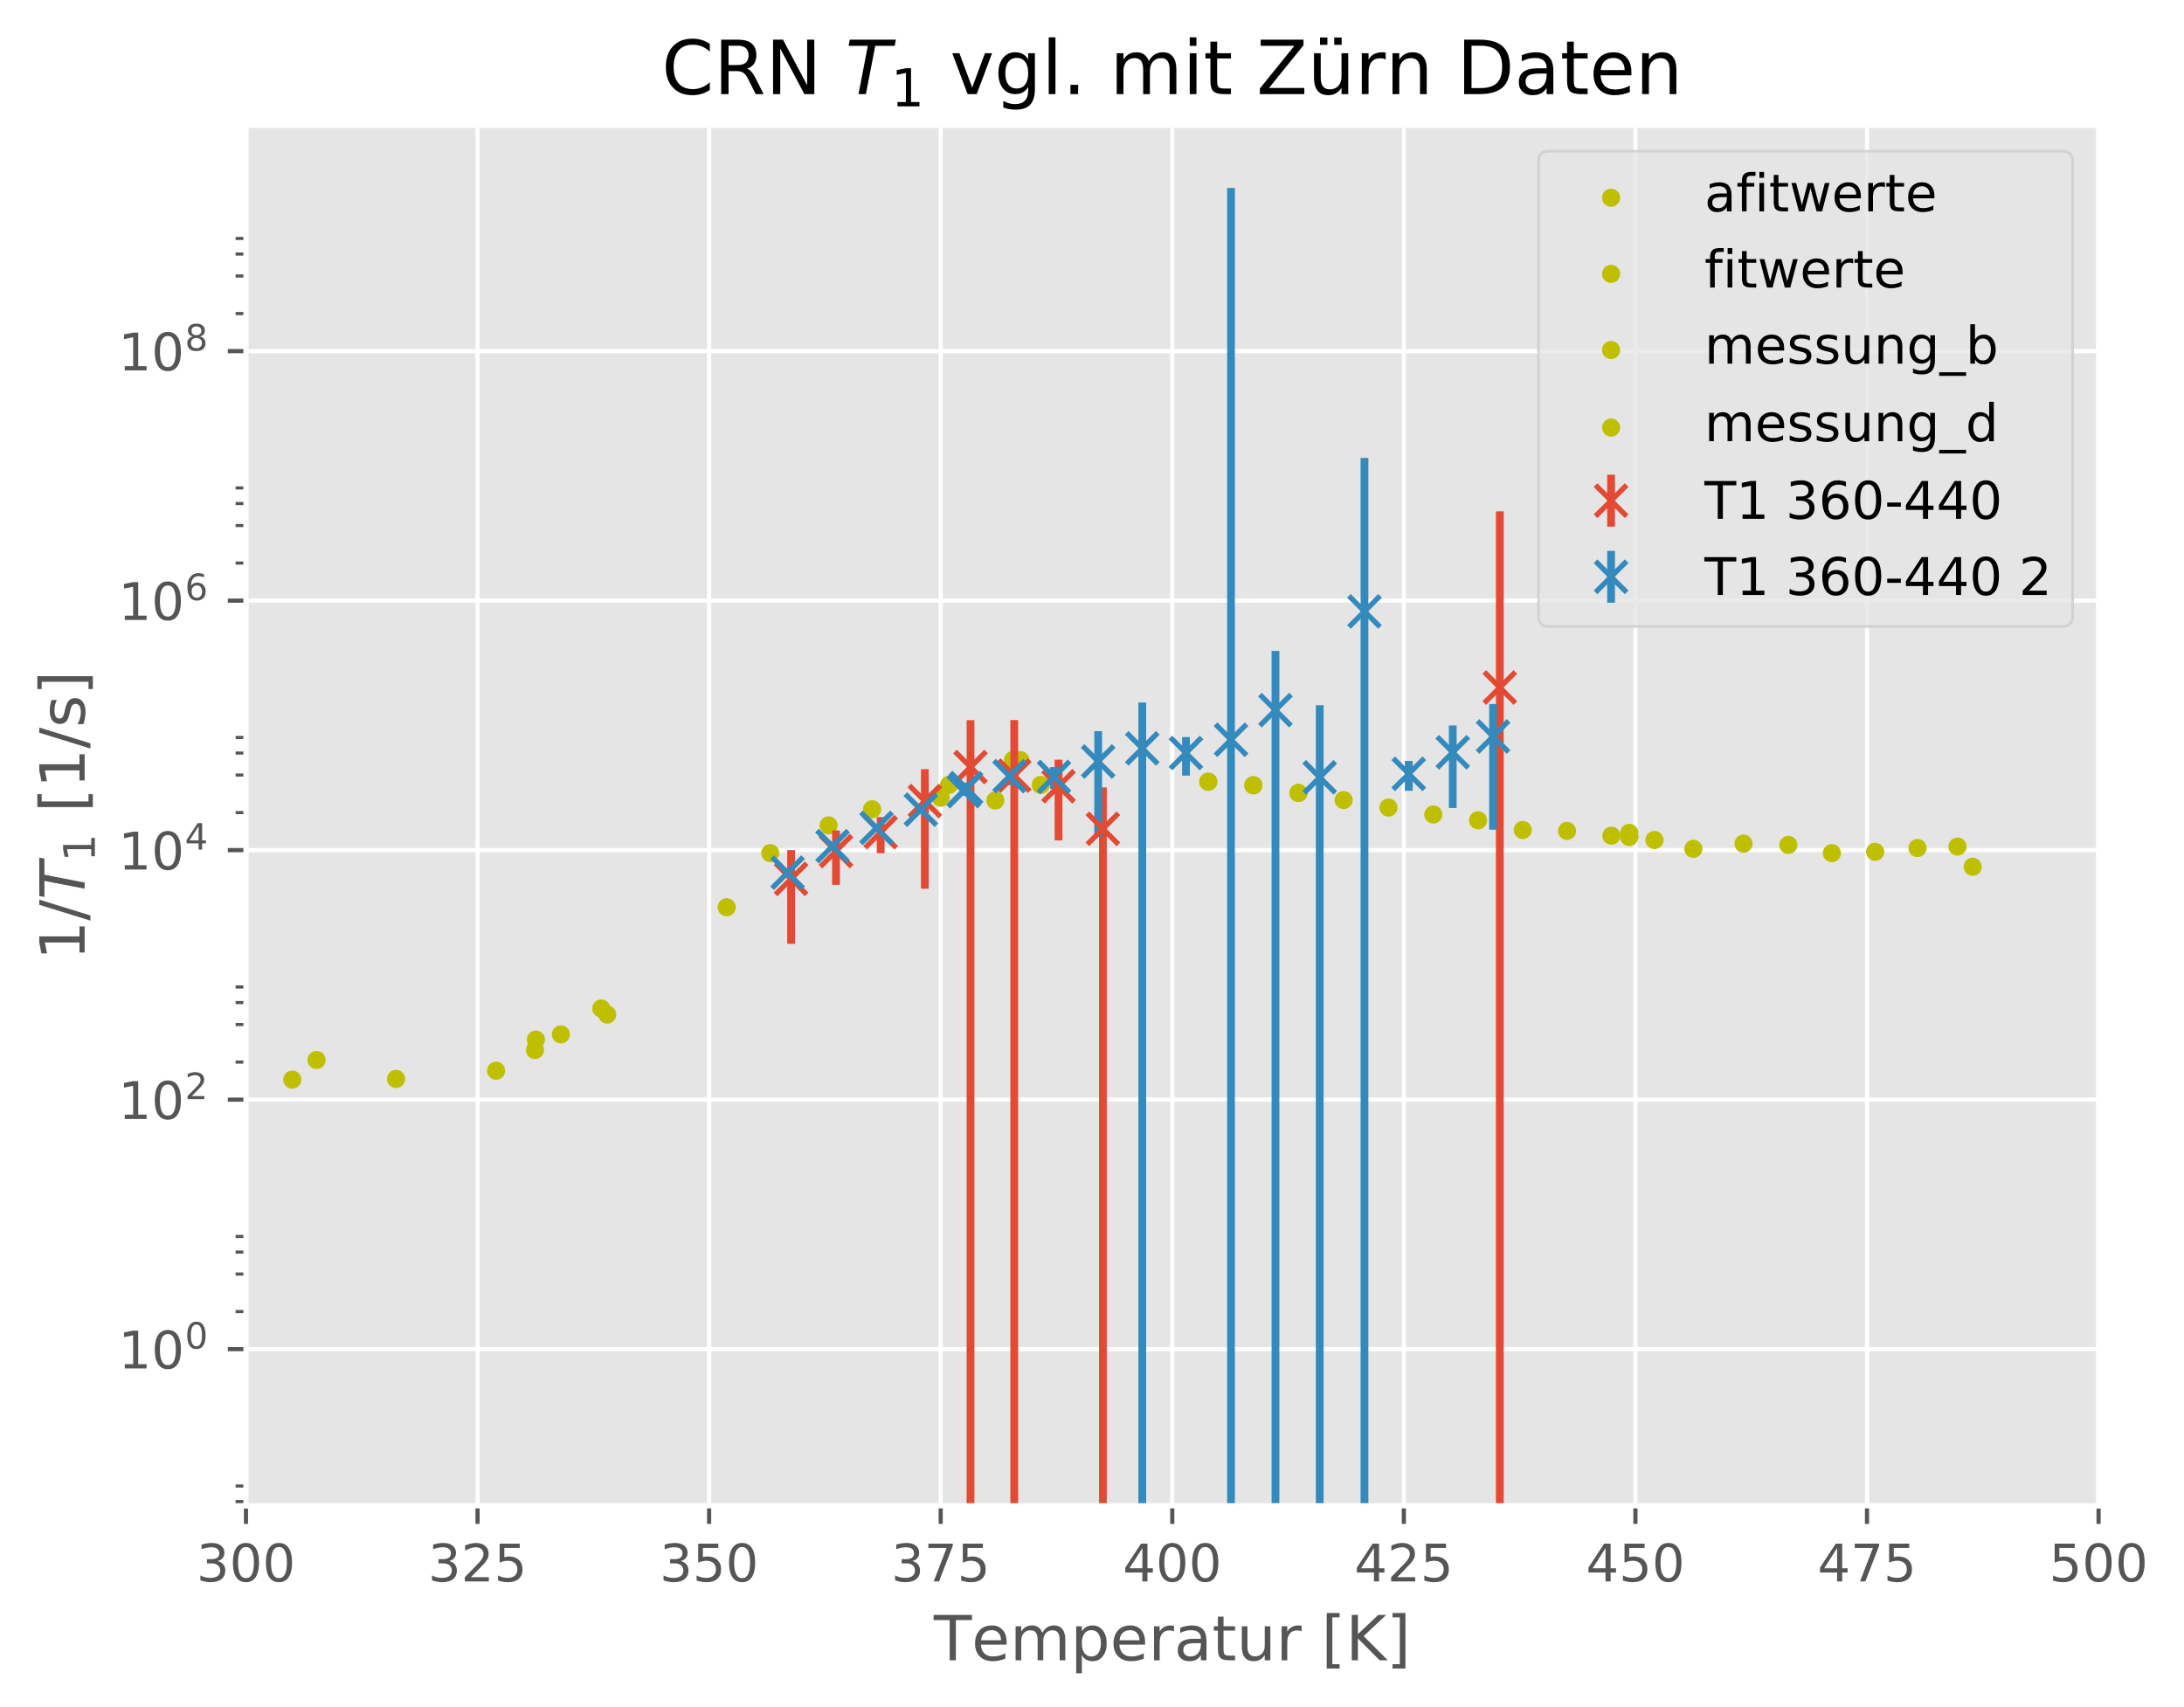 <?xml version="1.0" encoding="utf-8" standalone="no"?>
<!DOCTYPE svg PUBLIC "-//W3C//DTD SVG 1.1//EN"
  "http://www.w3.org/Graphics/SVG/1.1/DTD/svg11.dtd">
<!-- Created with matplotlib (http://matplotlib.org/) -->
<svg height="329pt" version="1.1" viewBox="0 0 421 329" width="421pt" xmlns="http://www.w3.org/2000/svg" xmlns:xlink="http://www.w3.org/1999/xlink">
 <defs>
  <style type="text/css">
*{stroke-linecap:butt;stroke-linejoin:round;}
  </style>
 </defs>
 <g id="figure_1">
  <g id="patch_1">
   <path d="M 0 329.748 
L 421.277 329.748 
L 421.277 0 
L 0 0 
z
" style="fill:#ffffff;"/>
  </g>
  <g id="axes_1">
   <g id="patch_2">
    <path d="M 47.414 290.256 
L 404.534 290.256 
L 404.534 24.144 
L 47.414 24.144 
z
" style="fill:#e5e5e5;"/>
   </g>
   <g id="matplotlib.axis_1">
    <g id="xtick_1">
     <g id="line2d_1">
      <path clip-path="url(#p13863780d5)" d="M 47.414 290.256 
L 47.414 24.144 
" style="fill:none;stroke:#ffffff;stroke-linecap:square;stroke-width:0.8;"/>
     </g>
     <g id="line2d_2">
      <defs>
       <path d="M 0 0 
L 0 3.5 
" id="mf7ba8bcf24" style="stroke:#555555;stroke-width:0.8;"/>
      </defs>
      <g>
       <use style="fill:#555555;stroke:#555555;stroke-width:0.8;" x="47.414" xlink:href="#mf7ba8bcf24" y="290.256"/>
      </g>
     </g>
     <g id="text_1">
      <!-- 300 -->
      <defs>
       <path d="M 40.578 39.312 
Q 47.656 37.797 51.625 33 
Q 55.609 28.219 55.609 21.188 
Q 55.609 10.406 48.188 4.484 
Q 40.766 -1.422 27.094 -1.422 
Q 22.516 -1.422 17.656 -0.516 
Q 12.797 0.391 7.625 2.203 
L 7.625 11.719 
Q 11.719 9.328 16.594 8.109 
Q 21.484 6.891 26.812 6.891 
Q 36.078 6.891 40.938 10.547 
Q 45.797 14.203 45.797 21.188 
Q 45.797 27.641 41.281 31.266 
Q 36.766 34.906 28.719 34.906 
L 20.219 34.906 
L 20.219 43.016 
L 29.109 43.016 
Q 36.375 43.016 40.234 45.922 
Q 44.094 48.828 44.094 54.297 
Q 44.094 59.906 40.109 62.906 
Q 36.141 65.922 28.719 65.922 
Q 24.656 65.922 20.016 65.031 
Q 15.375 64.156 9.812 62.312 
L 9.812 71.094 
Q 15.438 72.656 20.344 73.438 
Q 25.25 74.219 29.594 74.219 
Q 40.828 74.219 47.359 69.109 
Q 53.906 64.016 53.906 55.328 
Q 53.906 49.266 50.438 45.094 
Q 46.969 40.922 40.578 39.312 
" id="DejaVuSans-33"/>
       <path d="M 31.781 66.406 
Q 24.172 66.406 20.328 58.906 
Q 16.5 51.422 16.5 36.375 
Q 16.5 21.391 20.328 13.891 
Q 24.172 6.391 31.781 6.391 
Q 39.453 6.391 43.281 13.891 
Q 47.125 21.391 47.125 36.375 
Q 47.125 51.422 43.281 58.906 
Q 39.453 66.406 31.781 66.406 
M 31.781 74.219 
Q 44.047 74.219 50.516 64.516 
Q 56.984 54.828 56.984 36.375 
Q 56.984 17.969 50.516 8.266 
Q 44.047 -1.422 31.781 -1.422 
Q 19.531 -1.422 13.062 8.266 
Q 6.594 17.969 6.594 36.375 
Q 6.594 54.828 13.062 64.516 
Q 19.531 74.219 31.781 74.219 
" id="DejaVuSans-30"/>
      </defs>
      <g style="fill:#555555;" transform="translate(37.87 304.854)scale(0.1 -0.1)">
       <use xlink:href="#DejaVuSans-33"/>
       <use x="63.623" xlink:href="#DejaVuSans-30"/>
       <use x="127.246" xlink:href="#DejaVuSans-30"/>
      </g>
     </g>
    </g>
    <g id="xtick_2">
     <g id="line2d_3">
      <path clip-path="url(#p13863780d5)" d="M 92.054 290.256 
L 92.054 24.144 
" style="fill:none;stroke:#ffffff;stroke-linecap:square;stroke-width:0.8;"/>
     </g>
     <g id="line2d_4">
      <g>
       <use style="fill:#555555;stroke:#555555;stroke-width:0.8;" x="92.054" xlink:href="#mf7ba8bcf24" y="290.256"/>
      </g>
     </g>
     <g id="text_2">
      <!-- 325 -->
      <defs>
       <path d="M 19.188 8.297 
L 53.609 8.297 
L 53.609 0 
L 7.328 0 
L 7.328 8.297 
Q 12.938 14.109 22.625 23.891 
Q 32.328 33.688 34.812 36.531 
Q 39.547 41.844 41.422 45.531 
Q 43.312 49.219 43.312 52.781 
Q 43.312 58.594 39.234 62.25 
Q 35.156 65.922 28.609 65.922 
Q 23.969 65.922 18.812 64.312 
Q 13.672 62.703 7.812 59.422 
L 7.812 69.391 
Q 13.766 71.781 18.938 73 
Q 24.125 74.219 28.422 74.219 
Q 39.75 74.219 46.484 68.547 
Q 53.219 62.891 53.219 53.422 
Q 53.219 48.922 51.531 44.891 
Q 49.859 40.875 45.406 35.406 
Q 44.188 33.984 37.641 27.219 
Q 31.109 20.453 19.188 8.297 
" id="DejaVuSans-32"/>
       <path d="M 10.797 72.906 
L 49.516 72.906 
L 49.516 64.594 
L 19.828 64.594 
L 19.828 46.734 
Q 21.969 47.469 24.109 47.828 
Q 26.266 48.188 28.422 48.188 
Q 40.625 48.188 47.75 41.5 
Q 54.891 34.812 54.891 23.391 
Q 54.891 11.625 47.562 5.094 
Q 40.234 -1.422 26.906 -1.422 
Q 22.312 -1.422 17.547 -0.641 
Q 12.797 0.141 7.719 1.703 
L 7.719 11.625 
Q 12.109 9.234 16.797 8.062 
Q 21.484 6.891 26.703 6.891 
Q 35.156 6.891 40.078 11.328 
Q 45.016 15.766 45.016 23.391 
Q 45.016 31 40.078 35.438 
Q 35.156 39.891 26.703 39.891 
Q 22.75 39.891 18.812 39.016 
Q 14.891 38.141 10.797 36.281 
z
" id="DejaVuSans-35"/>
      </defs>
      <g style="fill:#555555;" transform="translate(82.51 304.854)scale(0.1 -0.1)">
       <use xlink:href="#DejaVuSans-33"/>
       <use x="63.623" xlink:href="#DejaVuSans-32"/>
       <use x="127.246" xlink:href="#DejaVuSans-35"/>
      </g>
     </g>
    </g>
    <g id="xtick_3">
     <g id="line2d_5">
      <path clip-path="url(#p13863780d5)" d="M 136.694 290.256 
L 136.694 24.144 
" style="fill:none;stroke:#ffffff;stroke-linecap:square;stroke-width:0.8;"/>
     </g>
     <g id="line2d_6">
      <g>
       <use style="fill:#555555;stroke:#555555;stroke-width:0.8;" x="136.694" xlink:href="#mf7ba8bcf24" y="290.256"/>
      </g>
     </g>
     <g id="text_3">
      <!-- 350 -->
      <g style="fill:#555555;" transform="translate(127.15 304.854)scale(0.1 -0.1)">
       <use xlink:href="#DejaVuSans-33"/>
       <use x="63.623" xlink:href="#DejaVuSans-35"/>
       <use x="127.246" xlink:href="#DejaVuSans-30"/>
      </g>
     </g>
    </g>
    <g id="xtick_4">
     <g id="line2d_7">
      <path clip-path="url(#p13863780d5)" d="M 181.334 290.256 
L 181.334 24.144 
" style="fill:none;stroke:#ffffff;stroke-linecap:square;stroke-width:0.8;"/>
     </g>
     <g id="line2d_8">
      <g>
       <use style="fill:#555555;stroke:#555555;stroke-width:0.8;" x="181.334" xlink:href="#mf7ba8bcf24" y="290.256"/>
      </g>
     </g>
     <g id="text_4">
      <!-- 375 -->
      <defs>
       <path d="M 8.203 72.906 
L 55.078 72.906 
L 55.078 68.703 
L 28.609 0 
L 18.312 0 
L 43.219 64.594 
L 8.203 64.594 
z
" id="DejaVuSans-37"/>
      </defs>
      <g style="fill:#555555;" transform="translate(171.79 304.854)scale(0.1 -0.1)">
       <use xlink:href="#DejaVuSans-33"/>
       <use x="63.623" xlink:href="#DejaVuSans-37"/>
       <use x="127.246" xlink:href="#DejaVuSans-35"/>
      </g>
     </g>
    </g>
    <g id="xtick_5">
     <g id="line2d_9">
      <path clip-path="url(#p13863780d5)" d="M 225.974 290.256 
L 225.974 24.144 
" style="fill:none;stroke:#ffffff;stroke-linecap:square;stroke-width:0.8;"/>
     </g>
     <g id="line2d_10">
      <g>
       <use style="fill:#555555;stroke:#555555;stroke-width:0.8;" x="225.974" xlink:href="#mf7ba8bcf24" y="290.256"/>
      </g>
     </g>
     <g id="text_5">
      <!-- 400 -->
      <defs>
       <path d="M 37.797 64.312 
L 12.891 25.391 
L 37.797 25.391 
z
M 35.203 72.906 
L 47.609 72.906 
L 47.609 25.391 
L 58.016 25.391 
L 58.016 17.188 
L 47.609 17.188 
L 47.609 0 
L 37.797 0 
L 37.797 17.188 
L 4.891 17.188 
L 4.891 26.703 
z
" id="DejaVuSans-34"/>
      </defs>
      <g style="fill:#555555;" transform="translate(216.43 304.854)scale(0.1 -0.1)">
       <use xlink:href="#DejaVuSans-34"/>
       <use x="63.623" xlink:href="#DejaVuSans-30"/>
       <use x="127.246" xlink:href="#DejaVuSans-30"/>
      </g>
     </g>
    </g>
    <g id="xtick_6">
     <g id="line2d_11">
      <path clip-path="url(#p13863780d5)" d="M 270.614 290.256 
L 270.614 24.144 
" style="fill:none;stroke:#ffffff;stroke-linecap:square;stroke-width:0.8;"/>
     </g>
     <g id="line2d_12">
      <g>
       <use style="fill:#555555;stroke:#555555;stroke-width:0.8;" x="270.614" xlink:href="#mf7ba8bcf24" y="290.256"/>
      </g>
     </g>
     <g id="text_6">
      <!-- 425 -->
      <g style="fill:#555555;" transform="translate(261.07 304.854)scale(0.1 -0.1)">
       <use xlink:href="#DejaVuSans-34"/>
       <use x="63.623" xlink:href="#DejaVuSans-32"/>
       <use x="127.246" xlink:href="#DejaVuSans-35"/>
      </g>
     </g>
    </g>
    <g id="xtick_7">
     <g id="line2d_13">
      <path clip-path="url(#p13863780d5)" d="M 315.254 290.256 
L 315.254 24.144 
" style="fill:none;stroke:#ffffff;stroke-linecap:square;stroke-width:0.8;"/>
     </g>
     <g id="line2d_14">
      <g>
       <use style="fill:#555555;stroke:#555555;stroke-width:0.8;" x="315.254" xlink:href="#mf7ba8bcf24" y="290.256"/>
      </g>
     </g>
     <g id="text_7">
      <!-- 450 -->
      <g style="fill:#555555;" transform="translate(305.71 304.854)scale(0.1 -0.1)">
       <use xlink:href="#DejaVuSans-34"/>
       <use x="63.623" xlink:href="#DejaVuSans-35"/>
       <use x="127.246" xlink:href="#DejaVuSans-30"/>
      </g>
     </g>
    </g>
    <g id="xtick_8">
     <g id="line2d_15">
      <path clip-path="url(#p13863780d5)" d="M 359.894 290.256 
L 359.894 24.144 
" style="fill:none;stroke:#ffffff;stroke-linecap:square;stroke-width:0.8;"/>
     </g>
     <g id="line2d_16">
      <g>
       <use style="fill:#555555;stroke:#555555;stroke-width:0.8;" x="359.894" xlink:href="#mf7ba8bcf24" y="290.256"/>
      </g>
     </g>
     <g id="text_8">
      <!-- 475 -->
      <g style="fill:#555555;" transform="translate(350.35 304.854)scale(0.1 -0.1)">
       <use xlink:href="#DejaVuSans-34"/>
       <use x="63.623" xlink:href="#DejaVuSans-37"/>
       <use x="127.246" xlink:href="#DejaVuSans-35"/>
      </g>
     </g>
    </g>
    <g id="xtick_9">
     <g id="line2d_17">
      <path clip-path="url(#p13863780d5)" d="M 404.534 290.256 
L 404.534 24.144 
" style="fill:none;stroke:#ffffff;stroke-linecap:square;stroke-width:0.8;"/>
     </g>
     <g id="line2d_18">
      <g>
       <use style="fill:#555555;stroke:#555555;stroke-width:0.8;" x="404.534" xlink:href="#mf7ba8bcf24" y="290.256"/>
      </g>
     </g>
     <g id="text_9">
      <!-- 500 -->
      <g style="fill:#555555;" transform="translate(394.99 304.854)scale(0.1 -0.1)">
       <use xlink:href="#DejaVuSans-35"/>
       <use x="63.623" xlink:href="#DejaVuSans-30"/>
       <use x="127.246" xlink:href="#DejaVuSans-30"/>
      </g>
     </g>
    </g>
    <g id="text_10">
     <!-- Temperatur [K] -->
     <defs>
      <path d="M -0.297 72.906 
L 61.375 72.906 
L 61.375 64.594 
L 35.5 64.594 
L 35.5 0 
L 25.594 0 
L 25.594 64.594 
L -0.297 64.594 
z
" id="DejaVuSans-54"/>
      <path d="M 56.203 29.594 
L 56.203 25.203 
L 14.891 25.203 
Q 15.484 15.922 20.484 11.062 
Q 25.484 6.203 34.422 6.203 
Q 39.594 6.203 44.453 7.469 
Q 49.312 8.734 54.109 11.281 
L 54.109 2.781 
Q 49.266 0.734 44.188 -0.344 
Q 39.109 -1.422 33.891 -1.422 
Q 20.797 -1.422 13.156 6.188 
Q 5.516 13.812 5.516 26.812 
Q 5.516 40.234 12.766 48.109 
Q 20.016 56 32.328 56 
Q 43.359 56 49.781 48.891 
Q 56.203 41.797 56.203 29.594 
M 47.219 32.234 
Q 47.125 39.594 43.094 43.984 
Q 39.062 48.391 32.422 48.391 
Q 24.906 48.391 20.391 44.141 
Q 15.875 39.891 15.188 32.172 
z
" id="DejaVuSans-65"/>
      <path d="M 52 44.188 
Q 55.375 50.25 60.062 53.125 
Q 64.75 56 71.094 56 
Q 79.641 56 84.281 50.016 
Q 88.922 44.047 88.922 33.016 
L 88.922 0 
L 79.891 0 
L 79.891 32.719 
Q 79.891 40.578 77.094 44.375 
Q 74.312 48.188 68.609 48.188 
Q 61.625 48.188 57.562 43.547 
Q 53.516 38.922 53.516 30.906 
L 53.516 0 
L 44.484 0 
L 44.484 32.719 
Q 44.484 40.625 41.703 44.406 
Q 38.922 48.188 33.109 48.188 
Q 26.219 48.188 22.156 43.531 
Q 18.109 38.875 18.109 30.906 
L 18.109 0 
L 9.078 0 
L 9.078 54.688 
L 18.109 54.688 
L 18.109 46.188 
Q 21.188 51.219 25.484 53.609 
Q 29.781 56 35.688 56 
Q 41.656 56 45.828 52.969 
Q 50 49.953 52 44.188 
" id="DejaVuSans-6d"/>
      <path d="M 18.109 8.203 
L 18.109 -20.797 
L 9.078 -20.797 
L 9.078 54.688 
L 18.109 54.688 
L 18.109 46.391 
Q 20.953 51.266 25.266 53.625 
Q 29.594 56 35.594 56 
Q 45.562 56 51.781 48.094 
Q 58.016 40.188 58.016 27.297 
Q 58.016 14.406 51.781 6.484 
Q 45.562 -1.422 35.594 -1.422 
Q 29.594 -1.422 25.266 0.953 
Q 20.953 3.328 18.109 8.203 
M 48.688 27.297 
Q 48.688 37.203 44.609 42.844 
Q 40.531 48.484 33.406 48.484 
Q 26.266 48.484 22.188 42.844 
Q 18.109 37.203 18.109 27.297 
Q 18.109 17.391 22.188 11.75 
Q 26.266 6.109 33.406 6.109 
Q 40.531 6.109 44.609 11.75 
Q 48.688 17.391 48.688 27.297 
" id="DejaVuSans-70"/>
      <path d="M 41.109 46.297 
Q 39.594 47.172 37.812 47.578 
Q 36.031 48 33.891 48 
Q 26.266 48 22.188 43.047 
Q 18.109 38.094 18.109 28.812 
L 18.109 0 
L 9.078 0 
L 9.078 54.688 
L 18.109 54.688 
L 18.109 46.188 
Q 20.953 51.172 25.484 53.578 
Q 30.031 56 36.531 56 
Q 37.453 56 38.578 55.875 
Q 39.703 55.766 41.062 55.516 
z
" id="DejaVuSans-72"/>
      <path d="M 34.281 27.484 
Q 23.391 27.484 19.188 25 
Q 14.984 22.516 14.984 16.5 
Q 14.984 11.719 18.141 8.906 
Q 21.297 6.109 26.703 6.109 
Q 34.188 6.109 38.703 11.406 
Q 43.219 16.703 43.219 25.484 
L 43.219 27.484 
z
M 52.203 31.203 
L 52.203 0 
L 43.219 0 
L 43.219 8.297 
Q 40.141 3.328 35.547 0.953 
Q 30.953 -1.422 24.312 -1.422 
Q 15.922 -1.422 10.953 3.297 
Q 6 8.016 6 15.922 
Q 6 25.141 12.172 29.828 
Q 18.359 34.516 30.609 34.516 
L 43.219 34.516 
L 43.219 35.406 
Q 43.219 41.609 39.141 45 
Q 35.062 48.391 27.688 48.391 
Q 23 48.391 18.547 47.266 
Q 14.109 46.141 10.016 43.891 
L 10.016 52.203 
Q 14.938 54.109 19.578 55.047 
Q 24.219 56 28.609 56 
Q 40.484 56 46.344 49.844 
Q 52.203 43.703 52.203 31.203 
" id="DejaVuSans-61"/>
      <path d="M 18.312 70.219 
L 18.312 54.688 
L 36.812 54.688 
L 36.812 47.703 
L 18.312 47.703 
L 18.312 18.016 
Q 18.312 11.328 20.141 9.422 
Q 21.969 7.516 27.594 7.516 
L 36.812 7.516 
L 36.812 0 
L 27.594 0 
Q 17.188 0 13.234 3.875 
Q 9.281 7.766 9.281 18.016 
L 9.281 47.703 
L 2.688 47.703 
L 2.688 54.688 
L 9.281 54.688 
L 9.281 70.219 
z
" id="DejaVuSans-74"/>
      <path d="M 8.5 21.578 
L 8.5 54.688 
L 17.484 54.688 
L 17.484 21.922 
Q 17.484 14.156 20.5 10.266 
Q 23.531 6.391 29.594 6.391 
Q 36.859 6.391 41.078 11.031 
Q 45.312 15.672 45.312 23.688 
L 45.312 54.688 
L 54.297 54.688 
L 54.297 0 
L 45.312 0 
L 45.312 8.406 
Q 42.047 3.422 37.719 1 
Q 33.406 -1.422 27.688 -1.422 
Q 18.266 -1.422 13.375 4.438 
Q 8.5 10.297 8.5 21.578 
M 31.109 56 
z
" id="DejaVuSans-75"/>
      <path id="DejaVuSans-20"/>
      <path d="M 8.594 75.984 
L 29.297 75.984 
L 29.297 69 
L 17.578 69 
L 17.578 -6.203 
L 29.297 -6.203 
L 29.297 -13.188 
L 8.594 -13.188 
z
" id="DejaVuSans-5b"/>
      <path d="M 9.812 72.906 
L 19.672 72.906 
L 19.672 42.094 
L 52.391 72.906 
L 65.094 72.906 
L 28.906 38.922 
L 67.672 0 
L 54.688 0 
L 19.672 35.109 
L 19.672 0 
L 9.812 0 
z
" id="DejaVuSans-4b"/>
      <path d="M 30.422 75.984 
L 30.422 -13.188 
L 9.719 -13.188 
L 9.719 -6.203 
L 21.391 -6.203 
L 21.391 69 
L 9.719 69 
L 9.719 75.984 
z
" id="DejaVuSans-5d"/>
     </defs>
     <g style="fill:#555555;" transform="translate(180 320.052)scale(0.12 -0.12)">
      <use xlink:href="#DejaVuSans-54"/>
      <use x="60.818" xlink:href="#DejaVuSans-65"/>
      <use x="122.342" xlink:href="#DejaVuSans-6d"/>
      <use x="219.754" xlink:href="#DejaVuSans-70"/>
      <use x="283.23" xlink:href="#DejaVuSans-65"/>
      <use x="344.754" xlink:href="#DejaVuSans-72"/>
      <use x="385.867" xlink:href="#DejaVuSans-61"/>
      <use x="447.146" xlink:href="#DejaVuSans-74"/>
      <use x="486.355" xlink:href="#DejaVuSans-75"/>
      <use x="549.734" xlink:href="#DejaVuSans-72"/>
      <use x="590.848" xlink:href="#DejaVuSans-20"/>
      <use x="622.635" xlink:href="#DejaVuSans-5b"/>
      <use x="661.648" xlink:href="#DejaVuSans-4b"/>
      <use x="727.225" xlink:href="#DejaVuSans-5d"/>
     </g>
    </g>
   </g>
   <g id="matplotlib.axis_2">
    <g id="ytick_1">
     <g id="line2d_19">
      <path clip-path="url(#p13863780d5)" d="M 47.414 260.071 
L 404.534 260.071 
" style="fill:none;stroke:#ffffff;stroke-linecap:square;stroke-width:0.8;"/>
     </g>
     <g id="line2d_20">
      <defs>
       <path d="M 0 0 
L -3.5 0 
" id="mf939eefaf9" style="stroke:#555555;stroke-width:0.8;"/>
      </defs>
      <g>
       <use style="fill:#555555;stroke:#555555;stroke-width:0.8;" x="47.414" xlink:href="#mf939eefaf9" y="260.071"/>
      </g>
     </g>
     <g id="text_11">
      <!-- ${10^{0}}$ -->
      <defs>
       <path d="M 12.406 8.297 
L 28.516 8.297 
L 28.516 63.922 
L 10.984 60.406 
L 10.984 69.391 
L 28.422 72.906 
L 38.281 72.906 
L 38.281 8.297 
L 54.391 8.297 
L 54.391 0 
L 12.406 0 
z
" id="DejaVuSans-31"/>
      </defs>
      <g style="fill:#555555;" transform="translate(22.814 263.871)scale(0.1 -0.1)">
       <use transform="translate(0 0.766)" xlink:href="#DejaVuSans-31"/>
       <use transform="translate(63.623 0.766)" xlink:href="#DejaVuSans-30"/>
       <use transform="translate(128.203 39.047)scale(0.7)" xlink:href="#DejaVuSans-30"/>
      </g>
     </g>
    </g>
    <g id="ytick_2">
     <g id="line2d_21">
      <path clip-path="url(#p13863780d5)" d="M 47.414 211.974 
L 404.534 211.974 
" style="fill:none;stroke:#ffffff;stroke-linecap:square;stroke-width:0.8;"/>
     </g>
     <g id="line2d_22">
      <g>
       <use style="fill:#555555;stroke:#555555;stroke-width:0.8;" x="47.414" xlink:href="#mf939eefaf9" y="211.974"/>
      </g>
     </g>
     <g id="text_12">
      <!-- ${10^{2}}$ -->
      <g style="fill:#555555;" transform="translate(22.814 215.774)scale(0.1 -0.1)">
       <use transform="translate(0 0.766)" xlink:href="#DejaVuSans-31"/>
       <use transform="translate(63.623 0.766)" xlink:href="#DejaVuSans-30"/>
       <use transform="translate(128.203 39.047)scale(0.7)" xlink:href="#DejaVuSans-32"/>
      </g>
     </g>
    </g>
    <g id="ytick_3">
     <g id="line2d_23">
      <path clip-path="url(#p13863780d5)" d="M 47.414 163.877 
L 404.534 163.877 
" style="fill:none;stroke:#ffffff;stroke-linecap:square;stroke-width:0.8;"/>
     </g>
     <g id="line2d_24">
      <g>
       <use style="fill:#555555;stroke:#555555;stroke-width:0.8;" x="47.414" xlink:href="#mf939eefaf9" y="163.877"/>
      </g>
     </g>
     <g id="text_13">
      <!-- ${10^{4}}$ -->
      <g style="fill:#555555;" transform="translate(22.814 167.677)scale(0.1 -0.1)">
       <use transform="translate(0 0.684)" xlink:href="#DejaVuSans-31"/>
       <use transform="translate(63.623 0.684)" xlink:href="#DejaVuSans-30"/>
       <use transform="translate(128.203 38.966)scale(0.7)" xlink:href="#DejaVuSans-34"/>
      </g>
     </g>
    </g>
    <g id="ytick_4">
     <g id="line2d_25">
      <path clip-path="url(#p13863780d5)" d="M 47.414 115.781 
L 404.534 115.781 
" style="fill:none;stroke:#ffffff;stroke-linecap:square;stroke-width:0.8;"/>
     </g>
     <g id="line2d_26">
      <g>
       <use style="fill:#555555;stroke:#555555;stroke-width:0.8;" x="47.414" xlink:href="#mf939eefaf9" y="115.781"/>
      </g>
     </g>
     <g id="text_14">
      <!-- ${10^{6}}$ -->
      <defs>
       <path d="M 33.016 40.375 
Q 26.375 40.375 22.484 35.828 
Q 18.609 31.297 18.609 23.391 
Q 18.609 15.531 22.484 10.953 
Q 26.375 6.391 33.016 6.391 
Q 39.656 6.391 43.531 10.953 
Q 47.406 15.531 47.406 23.391 
Q 47.406 31.297 43.531 35.828 
Q 39.656 40.375 33.016 40.375 
M 52.594 71.297 
L 52.594 62.312 
Q 48.875 64.062 45.094 64.984 
Q 41.312 65.922 37.594 65.922 
Q 27.828 65.922 22.672 59.328 
Q 17.531 52.734 16.797 39.406 
Q 19.672 43.656 24.016 45.922 
Q 28.375 48.188 33.594 48.188 
Q 44.578 48.188 50.953 41.516 
Q 57.328 34.859 57.328 23.391 
Q 57.328 12.156 50.688 5.359 
Q 44.047 -1.422 33.016 -1.422 
Q 20.359 -1.422 13.672 8.266 
Q 6.984 17.969 6.984 36.375 
Q 6.984 53.656 15.188 63.938 
Q 23.391 74.219 37.203 74.219 
Q 40.922 74.219 44.703 73.484 
Q 48.484 72.75 52.594 71.297 
" id="DejaVuSans-36"/>
      </defs>
      <g style="fill:#555555;" transform="translate(22.814 119.58)scale(0.1 -0.1)">
       <use transform="translate(0 0.766)" xlink:href="#DejaVuSans-31"/>
       <use transform="translate(63.623 0.766)" xlink:href="#DejaVuSans-30"/>
       <use transform="translate(128.203 39.047)scale(0.7)" xlink:href="#DejaVuSans-36"/>
      </g>
     </g>
    </g>
    <g id="ytick_5">
     <g id="line2d_27">
      <path clip-path="url(#p13863780d5)" d="M 47.414 67.684 
L 404.534 67.684 
" style="fill:none;stroke:#ffffff;stroke-linecap:square;stroke-width:0.8;"/>
     </g>
     <g id="line2d_28">
      <g>
       <use style="fill:#555555;stroke:#555555;stroke-width:0.8;" x="47.414" xlink:href="#mf939eefaf9" y="67.684"/>
      </g>
     </g>
     <g id="text_15">
      <!-- ${10^{8}}$ -->
      <defs>
       <path d="M 31.781 34.625 
Q 24.75 34.625 20.719 30.859 
Q 16.703 27.094 16.703 20.516 
Q 16.703 13.922 20.719 10.156 
Q 24.75 6.391 31.781 6.391 
Q 38.812 6.391 42.859 10.172 
Q 46.922 13.969 46.922 20.516 
Q 46.922 27.094 42.891 30.859 
Q 38.875 34.625 31.781 34.625 
M 21.922 38.812 
Q 15.578 40.375 12.031 44.719 
Q 8.5 49.078 8.5 55.328 
Q 8.5 64.062 14.719 69.141 
Q 20.953 74.219 31.781 74.219 
Q 42.672 74.219 48.875 69.141 
Q 55.078 64.062 55.078 55.328 
Q 55.078 49.078 51.531 44.719 
Q 48 40.375 41.703 38.812 
Q 48.828 37.156 52.797 32.312 
Q 56.781 27.484 56.781 20.516 
Q 56.781 9.906 50.312 4.234 
Q 43.844 -1.422 31.781 -1.422 
Q 19.734 -1.422 13.25 4.234 
Q 6.781 9.906 6.781 20.516 
Q 6.781 27.484 10.781 32.312 
Q 14.797 37.156 21.922 38.812 
M 18.312 54.391 
Q 18.312 48.734 21.844 45.562 
Q 25.391 42.391 31.781 42.391 
Q 38.141 42.391 41.719 45.562 
Q 45.312 48.734 45.312 54.391 
Q 45.312 60.062 41.719 63.234 
Q 38.141 66.406 31.781 66.406 
Q 25.391 66.406 21.844 63.234 
Q 18.312 60.062 18.312 54.391 
" id="DejaVuSans-38"/>
      </defs>
      <g style="fill:#555555;" transform="translate(22.814 71.483)scale(0.1 -0.1)">
       <use transform="translate(0 0.766)" xlink:href="#DejaVuSans-31"/>
       <use transform="translate(63.623 0.766)" xlink:href="#DejaVuSans-30"/>
       <use transform="translate(128.203 39.047)scale(0.7)" xlink:href="#DejaVuSans-38"/>
      </g>
     </g>
    </g>
    <g id="ytick_6">
     <g id="line2d_29">
      <defs>
       <path d="M 0 0 
L -2 0 
" id="m39147abfac" style="stroke:#555555;stroke-width:0.6;"/>
      </defs>
      <g>
       <use style="fill:#555555;stroke:#555555;stroke-width:0.6;" x="47.414" xlink:href="#m39147abfac" y="289.455"/>
      </g>
     </g>
    </g>
    <g id="ytick_7">
     <g id="line2d_30">
      <g>
       <use style="fill:#555555;stroke:#555555;stroke-width:0.6;" x="47.414" xlink:href="#m39147abfac" y="286.451"/>
      </g>
     </g>
    </g>
    <g id="ytick_8">
     <g id="line2d_31">
      <g>
       <use style="fill:#555555;stroke:#555555;stroke-width:0.6;" x="47.414" xlink:href="#m39147abfac" y="252.832"/>
      </g>
     </g>
    </g>
    <g id="ytick_9">
     <g id="line2d_32">
      <g>
       <use style="fill:#555555;stroke:#555555;stroke-width:0.6;" x="47.414" xlink:href="#m39147abfac" y="245.593"/>
      </g>
     </g>
    </g>
    <g id="ytick_10">
     <g id="line2d_33">
      <g>
       <use style="fill:#555555;stroke:#555555;stroke-width:0.6;" x="47.414" xlink:href="#m39147abfac" y="241.358"/>
      </g>
     </g>
    </g>
    <g id="ytick_11">
     <g id="line2d_34">
      <g>
       <use style="fill:#555555;stroke:#555555;stroke-width:0.6;" x="47.414" xlink:href="#m39147abfac" y="238.354"/>
      </g>
     </g>
    </g>
    <g id="ytick_12">
     <g id="line2d_35">
      <g>
       <use style="fill:#555555;stroke:#555555;stroke-width:0.6;" x="47.414" xlink:href="#m39147abfac" y="204.735"/>
      </g>
     </g>
    </g>
    <g id="ytick_13">
     <g id="line2d_36">
      <g>
       <use style="fill:#555555;stroke:#555555;stroke-width:0.6;" x="47.414" xlink:href="#m39147abfac" y="197.496"/>
      </g>
     </g>
    </g>
    <g id="ytick_14">
     <g id="line2d_37">
      <g>
       <use style="fill:#555555;stroke:#555555;stroke-width:0.6;" x="47.414" xlink:href="#m39147abfac" y="193.261"/>
      </g>
     </g>
    </g>
    <g id="ytick_15">
     <g id="line2d_38">
      <g>
       <use style="fill:#555555;stroke:#555555;stroke-width:0.6;" x="47.414" xlink:href="#m39147abfac" y="190.257"/>
      </g>
     </g>
    </g>
    <g id="ytick_16">
     <g id="line2d_39">
      <g>
       <use style="fill:#555555;stroke:#555555;stroke-width:0.6;" x="47.414" xlink:href="#m39147abfac" y="156.638"/>
      </g>
     </g>
    </g>
    <g id="ytick_17">
     <g id="line2d_40">
      <g>
       <use style="fill:#555555;stroke:#555555;stroke-width:0.6;" x="47.414" xlink:href="#m39147abfac" y="149.399"/>
      </g>
     </g>
    </g>
    <g id="ytick_18">
     <g id="line2d_41">
      <g>
       <use style="fill:#555555;stroke:#555555;stroke-width:0.6;" x="47.414" xlink:href="#m39147abfac" y="145.164"/>
      </g>
     </g>
    </g>
    <g id="ytick_19">
     <g id="line2d_42">
      <g>
       <use style="fill:#555555;stroke:#555555;stroke-width:0.6;" x="47.414" xlink:href="#m39147abfac" y="142.16"/>
      </g>
     </g>
    </g>
    <g id="ytick_20">
     <g id="line2d_43">
      <g>
       <use style="fill:#555555;stroke:#555555;stroke-width:0.6;" x="47.414" xlink:href="#m39147abfac" y="108.541"/>
      </g>
     </g>
    </g>
    <g id="ytick_21">
     <g id="line2d_44">
      <g>
       <use style="fill:#555555;stroke:#555555;stroke-width:0.6;" x="47.414" xlink:href="#m39147abfac" y="101.302"/>
      </g>
     </g>
    </g>
    <g id="ytick_22">
     <g id="line2d_45">
      <g>
       <use style="fill:#555555;stroke:#555555;stroke-width:0.6;" x="47.414" xlink:href="#m39147abfac" y="97.067"/>
      </g>
     </g>
    </g>
    <g id="ytick_23">
     <g id="line2d_46">
      <g>
       <use style="fill:#555555;stroke:#555555;stroke-width:0.6;" x="47.414" xlink:href="#m39147abfac" y="94.063"/>
      </g>
     </g>
    </g>
    <g id="ytick_24">
     <g id="line2d_47">
      <g>
       <use style="fill:#555555;stroke:#555555;stroke-width:0.6;" x="47.414" xlink:href="#m39147abfac" y="60.444"/>
      </g>
     </g>
    </g>
    <g id="ytick_25">
     <g id="line2d_48">
      <g>
       <use style="fill:#555555;stroke:#555555;stroke-width:0.6;" x="47.414" xlink:href="#m39147abfac" y="53.205"/>
      </g>
     </g>
    </g>
    <g id="ytick_26">
     <g id="line2d_49">
      <g>
       <use style="fill:#555555;stroke:#555555;stroke-width:0.6;" x="47.414" xlink:href="#m39147abfac" y="48.97"/>
      </g>
     </g>
    </g>
    <g id="ytick_27">
     <g id="line2d_50">
      <g>
       <use style="fill:#555555;stroke:#555555;stroke-width:0.6;" x="47.414" xlink:href="#m39147abfac" y="45.966"/>
      </g>
     </g>
    </g>
    <g id="text_16">
     <!-- 1/$T_1$ [1/s] -->
     <defs>
      <path d="M 25.391 72.906 
L 33.688 72.906 
L 8.297 -9.281 
L 0 -9.281 
z
" id="DejaVuSans-2f"/>
      <path d="M 5.906 72.906 
L 67.578 72.906 
L 66.016 64.594 
L 39.984 64.594 
L 27.484 0 
L 17.578 0 
L 30.078 64.594 
L 4.297 64.594 
z
" id="DejaVuSans-Oblique-54"/>
      <path d="M 44.281 53.078 
L 44.281 44.578 
Q 40.484 46.531 36.375 47.5 
Q 32.281 48.484 27.875 48.484 
Q 21.188 48.484 17.844 46.438 
Q 14.5 44.391 14.5 40.281 
Q 14.5 37.156 16.891 35.375 
Q 19.281 33.594 26.516 31.984 
L 29.594 31.297 
Q 39.156 29.25 43.188 25.516 
Q 47.219 21.781 47.219 15.094 
Q 47.219 7.469 41.188 3.016 
Q 35.156 -1.422 24.609 -1.422 
Q 20.219 -1.422 15.453 -0.562 
Q 10.688 0.297 5.422 2 
L 5.422 11.281 
Q 10.406 8.688 15.234 7.391 
Q 20.062 6.109 24.812 6.109 
Q 31.156 6.109 34.562 8.281 
Q 37.984 10.453 37.984 14.406 
Q 37.984 18.062 35.516 20.016 
Q 33.062 21.969 24.703 23.781 
L 21.578 24.516 
Q 13.234 26.266 9.516 29.906 
Q 5.812 33.547 5.812 39.891 
Q 5.812 47.609 11.281 51.797 
Q 16.75 56 26.812 56 
Q 31.781 56 36.172 55.266 
Q 40.578 54.547 44.281 53.078 
" id="DejaVuSans-73"/>
     </defs>
     <g style="fill:#555555;" transform="translate(16.318 185.1)rotate(-90)scale(0.12 -0.12)">
      <use transform="translate(0 0.016)" xlink:href="#DejaVuSans-31"/>
      <use transform="translate(63.623 0.016)" xlink:href="#DejaVuSans-2f"/>
      <use transform="translate(97.314 0.016)" xlink:href="#DejaVuSans-Oblique-54"/>
      <use transform="translate(158.398 -16.391)scale(0.7)" xlink:href="#DejaVuSans-31"/>
      <use transform="translate(205.669 0.016)" xlink:href="#DejaVuSans-20"/>
      <use transform="translate(237.456 0.016)" xlink:href="#DejaVuSans-5b"/>
      <use transform="translate(276.47 0.016)" xlink:href="#DejaVuSans-31"/>
      <use transform="translate(340.093 0.016)" xlink:href="#DejaVuSans-2f"/>
      <use transform="translate(373.784 0.016)" xlink:href="#DejaVuSans-73"/>
      <use transform="translate(425.884 0.016)" xlink:href="#DejaVuSans-5d"/>
     </g>
    </g>
   </g>
   <g id="PathCollection_1">
    <defs>
     <path d="M 0 1.5 
C 0.398 1.5 0.779 1.342 1.061 1.061 
C 1.342 0.779 1.5 0.398 1.5 0 
C 1.5 -0.398 1.342 -0.779 1.061 -1.061 
C 0.779 -1.342 0.398 -1.5 0 -1.5 
C -0.398 -1.5 -0.779 -1.342 -1.061 -1.061 
C -1.342 -0.779 -1.5 -0.398 -1.5 0 
C -1.5 0.398 -1.342 0.779 -1.061 1.061 
C -0.779 1.342 -0.398 1.5 0 1.5 
z
" id="mb0497030d9" style="stroke:#bfbf00;stroke-width:0.5;"/>
    </defs>
    <g clip-path="url(#p13863780d5)">
     <use style="fill:#bfbf00;stroke:#bfbf00;stroke-width:0.5;" x="250.292" xlink:href="#mb0497030d9" y="152.855"/>
     <use style="fill:#bfbf00;stroke:#bfbf00;stroke-width:0.5;" x="241.603" xlink:href="#mb0497030d9" y="151.378"/>
     <use style="fill:#bfbf00;stroke:#bfbf00;stroke-width:0.5;" x="232.918" xlink:href="#mb0497030d9" y="150.697"/>
     <use style="fill:#bfbf00;stroke:#bfbf00;stroke-width:0.5;" x="314.066" xlink:href="#mb0497030d9" y="161.318"/>
     <use style="fill:#bfbf00;stroke:#bfbf00;stroke-width:0.5;" x="380.264" xlink:href="#mb0497030d9" y="167.077"/>
     <use style="fill:#bfbf00;stroke:#bfbf00;stroke-width:0.5;" x="377.334" xlink:href="#mb0497030d9" y="163.193"/>
     <use style="fill:#bfbf00;stroke:#bfbf00;stroke-width:0.5;" x="369.625" xlink:href="#mb0497030d9" y="163.473"/>
     <use style="fill:#bfbf00;stroke:#bfbf00;stroke-width:0.5;" x="361.469" xlink:href="#mb0497030d9" y="164.204"/>
     <use style="fill:#bfbf00;stroke:#bfbf00;stroke-width:0.5;" x="353.119" xlink:href="#mb0497030d9" y="164.451"/>
     <use style="fill:#bfbf00;stroke:#bfbf00;stroke-width:0.5;" x="344.732" xlink:href="#mb0497030d9" y="162.87"/>
     <use style="fill:#bfbf00;stroke:#bfbf00;stroke-width:0.5;" x="336.093" xlink:href="#mb0497030d9" y="162.622"/>
     <use style="fill:#bfbf00;stroke:#bfbf00;stroke-width:0.5;" x="326.417" xlink:href="#mb0497030d9" y="163.632"/>
     <use style="fill:#bfbf00;stroke:#bfbf00;stroke-width:0.5;" x="314.066" xlink:href="#mb0497030d9" y="160.548"/>
     <use style="fill:#bfbf00;stroke:#bfbf00;stroke-width:0.5;" x="318.927" xlink:href="#mb0497030d9" y="161.924"/>
     <use style="fill:#bfbf00;stroke:#bfbf00;stroke-width:0.5;" x="310.622" xlink:href="#mb0497030d9" y="161.1"/>
     <use style="fill:#bfbf00;stroke:#bfbf00;stroke-width:0.5;" x="302.069" xlink:href="#mb0497030d9" y="160.167"/>
     <use style="fill:#bfbf00;stroke:#bfbf00;stroke-width:0.5;" x="293.534" xlink:href="#mb0497030d9" y="159.993"/>
     <use style="fill:#bfbf00;stroke:#bfbf00;stroke-width:0.5;" x="284.915" xlink:href="#mb0497030d9" y="158.129"/>
     <use style="fill:#bfbf00;stroke:#bfbf00;stroke-width:0.5;" x="276.29" xlink:href="#mb0497030d9" y="157.011"/>
     <use style="fill:#bfbf00;stroke:#bfbf00;stroke-width:0.5;" x="267.65" xlink:href="#mb0497030d9" y="155.671"/>
     <use style="fill:#bfbf00;stroke:#bfbf00;stroke-width:0.5;" x="259.007" xlink:href="#mb0497030d9" y="154.227"/>
     <use style="fill:#bfbf00;stroke:#bfbf00;stroke-width:0.5;" x="250.292" xlink:href="#mb0497030d9" y="152.855"/>
     <use style="fill:#bfbf00;stroke:#bfbf00;stroke-width:0.5;" x="241.603" xlink:href="#mb0497030d9" y="151.378"/>
     <use style="fill:#bfbf00;stroke:#bfbf00;stroke-width:0.5;" x="232.918" xlink:href="#mb0497030d9" y="150.697"/>
     <use style="fill:#bfbf00;stroke:#bfbf00;stroke-width:0.5;" x="314.066" xlink:href="#mb0497030d9" y="161.318"/>
    </g>
   </g>
   <g id="PathCollection_2">
    <g clip-path="url(#p13863780d5)"/>
   </g>
   <g id="PathCollection_3">
    <g clip-path="url(#p13863780d5)">
     <use style="fill:#bfbf00;stroke:#bfbf00;stroke-width:0.5;" x="39.021" xlink:href="#mb0497030d9" y="206.552"/>
     <use style="fill:#bfbf00;stroke:#bfbf00;stroke-width:0.5;" x="-1" xlink:href="#mb0497030d9" y="206.119"/>
     <use style="fill:#bfbf00;stroke:#bfbf00;stroke-width:0.5;" x="-1" xlink:href="#mb0497030d9" y="207.194"/>
     <use style="fill:#bfbf00;stroke:#bfbf00;stroke-width:0.5;" x="103.303" xlink:href="#mb0497030d9" y="200.395"/>
     <use style="fill:#bfbf00;stroke:#bfbf00;stroke-width:0.5;" x="56.342" xlink:href="#mb0497030d9" y="208.114"/>
     <use style="fill:#bfbf00;stroke:#bfbf00;stroke-width:0.5;" x="61.02" xlink:href="#mb0497030d9" y="204.331"/>
     <use style="fill:#bfbf00;stroke:#bfbf00;stroke-width:0.5;" x="95.625" xlink:href="#mb0497030d9" y="206.393"/>
     <use style="fill:#bfbf00;stroke:#bfbf00;stroke-width:0.5;" x="108.124" xlink:href="#mb0497030d9" y="199.4"/>
     <use style="fill:#bfbf00;stroke:#bfbf00;stroke-width:0.5;" x="115.909" xlink:href="#mb0497030d9" y="194.407"/>
    </g>
   </g>
   <g id="PathCollection_4">
    <g clip-path="url(#p13863780d5)">
     <use style="fill:#bfbf00;stroke:#bfbf00;stroke-width:0.5;" x="25.987" xlink:href="#mb0497030d9" y="210.003"/>
     <use style="fill:#bfbf00;stroke:#bfbf00;stroke-width:0.5;" x="44.735" xlink:href="#mb0497030d9" y="209.406"/>
     <use style="fill:#bfbf00;stroke:#bfbf00;stroke-width:0.5;" x="76.34" xlink:href="#mb0497030d9" y="207.977"/>
     <use style="fill:#bfbf00;stroke:#bfbf00;stroke-width:0.5;" x="159.728" xlink:href="#mb0497030d9" y="159.106"/>
     <use style="fill:#bfbf00;stroke:#bfbf00;stroke-width:0.5;" x="103.124" xlink:href="#mb0497030d9" y="202.405"/>
     <use style="fill:#bfbf00;stroke:#bfbf00;stroke-width:0.5;" x="117.052" xlink:href="#mb0497030d9" y="195.575"/>
     <use style="fill:#bfbf00;stroke:#bfbf00;stroke-width:0.5;" x="140.086" xlink:href="#mb0497030d9" y="174.887"/>
     <use style="fill:#bfbf00;stroke:#bfbf00;stroke-width:0.5;" x="148.479" xlink:href="#mb0497030d9" y="164.459"/>
     <use style="fill:#bfbf00;stroke:#bfbf00;stroke-width:0.5;" x="168.12" xlink:href="#mb0497030d9" y="155.992"/>
     <use style="fill:#bfbf00;stroke:#bfbf00;stroke-width:0.5;" x="181.334" xlink:href="#mb0497030d9" y="153.765"/>
     <use style="fill:#bfbf00;stroke:#bfbf00;stroke-width:0.5;" x="182.941" xlink:href="#mb0497030d9" y="151.303"/>
     <use style="fill:#bfbf00;stroke:#bfbf00;stroke-width:0.5;" x="191.869" xlink:href="#mb0497030d9" y="154.308"/>
     <use style="fill:#bfbf00;stroke:#bfbf00;stroke-width:0.5;" x="195.261" xlink:href="#mb0497030d9" y="146.533"/>
     <use style="fill:#bfbf00;stroke:#bfbf00;stroke-width:0.5;" x="196.69" xlink:href="#mb0497030d9" y="146.533"/>
     <use style="fill:#bfbf00;stroke:#bfbf00;stroke-width:0.5;" x="200.618" xlink:href="#mb0497030d9" y="151.303"/>
    </g>
   </g>
   <g id="LineCollection_1">
    <path clip-path="url(#p13863780d5)" d="M 289.113 330.748 
L 289.113 98.566 
" style="fill:none;stroke:#e24a33;stroke-width:1.5;"/>
    <path clip-path="url(#p13863780d5)" d="M 212.6 330.748 
L 212.6 151.789 
" style="fill:none;stroke:#e24a33;stroke-width:1.5;"/>
    <path clip-path="url(#p13863780d5)" d="M 204.047 161.992 
L 204.047 146.445 
" style="fill:none;stroke:#e24a33;stroke-width:1.5;"/>
    <path clip-path="url(#p13863780d5)" d="M 195.511 330.748 
L 195.511 138.804 
" style="fill:none;stroke:#e24a33;stroke-width:1.5;"/>
    <path clip-path="url(#p13863780d5)" d="M 187.083 330.748 
L 187.083 138.828 
" style="fill:none;stroke:#e24a33;stroke-width:1.5;"/>
    <path clip-path="url(#p13863780d5)" d="M 178.28 171.309 
L 178.28 148.269 
" style="fill:none;stroke:#e24a33;stroke-width:1.5;"/>
    <path clip-path="url(#p13863780d5)" d="M 169.763 164.475 
L 169.763 157.513 
" style="fill:none;stroke:#e24a33;stroke-width:1.5;"/>
    <path clip-path="url(#p13863780d5)" d="M 161.156 170.564 
L 161.156 160.082 
" style="fill:none;stroke:#e24a33;stroke-width:1.5;"/>
    <path clip-path="url(#p13863780d5)" d="M 152.496 181.944 
L 152.496 163.881 
" style="fill:none;stroke:#e24a33;stroke-width:1.5;"/>
   </g>
   <g id="LineCollection_2">
    <path clip-path="url(#p13863780d5)" d="M 287.809 159.938 
L 287.809 135.704 
" style="fill:none;stroke:#348abd;stroke-width:1.5;"/>
    <path clip-path="url(#p13863780d5)" d="M 280.042 155.764 
L 280.042 139.841 
" style="fill:none;stroke:#348abd;stroke-width:1.5;"/>
    <path clip-path="url(#p13863780d5)" d="M 271.56 152.437 
L 271.56 146.683 
" style="fill:none;stroke:#348abd;stroke-width:1.5;"/>
    <path clip-path="url(#p13863780d5)" d="M 263.025 330.748 
L 263.025 88.276 
" style="fill:none;stroke:#348abd;stroke-width:1.5;"/>
    <path clip-path="url(#p13863780d5)" d="M 254.401 330.748 
L 254.401 135.943 
" style="fill:none;stroke:#348abd;stroke-width:1.5;"/>
    <path clip-path="url(#p13863780d5)" d="M 245.865 330.748 
L 245.865 125.479 
" style="fill:none;stroke:#348abd;stroke-width:1.5;"/>
    <path clip-path="url(#p13863780d5)" d="M 237.294 330.748 
L 237.294 36.24 
" style="fill:none;stroke:#348abd;stroke-width:1.5;"/>
    <path clip-path="url(#p13863780d5)" d="M 228.616 149.522 
L 228.616 142.088 
" style="fill:none;stroke:#348abd;stroke-width:1.5;"/>
    <path clip-path="url(#p13863780d5)" d="M 220.188 330.748 
L 220.188 135.416 
" style="fill:none;stroke:#348abd;stroke-width:1.5;"/>
    <path clip-path="url(#p13863780d5)" d="M 211.689 161.324 
L 211.689 140.936 
" style="fill:none;stroke:#348abd;stroke-width:1.5;"/>
    <path clip-path="url(#p13863780d5)" d="M 203.172 152.07 
L 203.172 147.87 
" style="fill:none;stroke:#348abd;stroke-width:1.5;"/>
    <path clip-path="url(#p13863780d5)" d="M 194.601 151.343 
L 194.601 148.143 
" style="fill:none;stroke:#348abd;stroke-width:1.5;"/>
    <path clip-path="url(#p13863780d5)" d="M 186.244 153.115 
L 186.244 150.854 
" style="fill:none;stroke:#348abd;stroke-width:1.5;"/>
    <path clip-path="url(#p13863780d5)" d="M 185.78 153.411 
L 185.78 151.688 
" style="fill:none;stroke:#348abd;stroke-width:1.5;"/>
    <path clip-path="url(#p13863780d5)" d="M 177.513 156.574 
L 177.513 155.602 
" style="fill:none;stroke:#348abd;stroke-width:1.5;"/>
    <path clip-path="url(#p13863780d5)" d="M 168.96 160.087 
L 168.96 159.133 
" style="fill:none;stroke:#348abd;stroke-width:1.5;"/>
    <path clip-path="url(#p13863780d5)" d="M 160.478 164.006 
L 160.478 162.288 
" style="fill:none;stroke:#348abd;stroke-width:1.5;"/>
    <path clip-path="url(#p13863780d5)" d="M 151.818 169.106 
L 151.818 167.411 
" style="fill:none;stroke:#348abd;stroke-width:1.5;"/>
   </g>
   <g id="line2d_51">
    <defs>
     <path d="M -3 3 
L 3 -3 
M -3 -3 
L 3 3 
" id="md8b750ca97" style="stroke:#e24a33;"/>
    </defs>
    <g clip-path="url(#p13863780d5)">
     <use style="fill:#e24a33;stroke:#e24a33;" x="289.113" xlink:href="#md8b750ca97" y="132.528"/>
     <use style="fill:#e24a33;stroke:#e24a33;" x="212.6" xlink:href="#md8b750ca97" y="159.762"/>
     <use style="fill:#e24a33;stroke:#e24a33;" x="204.047" xlink:href="#md8b750ca97" y="151.559"/>
     <use style="fill:#e24a33;stroke:#e24a33;" x="195.511" xlink:href="#md8b750ca97" y="149.514"/>
     <use style="fill:#e24a33;stroke:#e24a33;" x="187.083" xlink:href="#md8b750ca97" y="147.863"/>
     <use style="fill:#e24a33;stroke:#e24a33;" x="178.28" xlink:href="#md8b750ca97" y="154.417"/>
     <use style="fill:#e24a33;stroke:#e24a33;" x="169.763" xlink:href="#md8b750ca97" y="160.425"/>
     <use style="fill:#e24a33;stroke:#e24a33;" x="161.156" xlink:href="#md8b750ca97" y="164.06"/>
     <use style="fill:#e24a33;stroke:#e24a33;" x="152.496" xlink:href="#md8b750ca97" y="169.415"/>
    </g>
   </g>
   <g id="line2d_52">
    <defs>
     <path d="M -3 3 
L 3 -3 
M -3 -3 
L 3 3 
" id="m1fd4272599" style="stroke:#348abd;"/>
    </defs>
    <g clip-path="url(#p13863780d5)">
     <use style="fill:#348abd;stroke:#348abd;" x="287.809" xlink:href="#m1fd4272599" y="141.965"/>
     <use style="fill:#348abd;stroke:#348abd;" x="280.042" xlink:href="#m1fd4272599" y="145.023"/>
     <use style="fill:#348abd;stroke:#348abd;" x="271.56" xlink:href="#m1fd4272599" y="149.169"/>
     <use style="fill:#348abd;stroke:#348abd;" x="263.025" xlink:href="#m1fd4272599" y="117.856"/>
     <use style="fill:#348abd;stroke:#348abd;" x="254.401" xlink:href="#m1fd4272599" y="149.841"/>
     <use style="fill:#348abd;stroke:#348abd;" x="245.865" xlink:href="#m1fd4272599" y="136.892"/>
     <use style="fill:#348abd;stroke:#348abd;" x="237.294" xlink:href="#m1fd4272599" y="142.601"/>
     <use style="fill:#348abd;stroke:#348abd;" x="228.616" xlink:href="#m1fd4272599" y="145.157"/>
     <use style="fill:#348abd;stroke:#348abd;" x="220.188" xlink:href="#m1fd4272599" y="144.26"/>
     <use style="fill:#348abd;stroke:#348abd;" x="211.689" xlink:href="#m1fd4272599" y="146.789"/>
     <use style="fill:#348abd;stroke:#348abd;" x="203.172" xlink:href="#m1fd4272599" y="149.76"/>
     <use style="fill:#348abd;stroke:#348abd;" x="194.601" xlink:href="#m1fd4272599" y="149.621"/>
     <use style="fill:#348abd;stroke:#348abd;" x="186.244" xlink:href="#m1fd4272599" y="151.923"/>
     <use style="fill:#348abd;stroke:#348abd;" x="185.78" xlink:href="#m1fd4272599" y="152.514"/>
     <use style="fill:#348abd;stroke:#348abd;" x="177.513" xlink:href="#m1fd4272599" y="156.077"/>
     <use style="fill:#348abd;stroke:#348abd;" x="168.96" xlink:href="#m1fd4272599" y="159.599"/>
     <use style="fill:#348abd;stroke:#348abd;" x="160.478" xlink:href="#m1fd4272599" y="163.111"/>
     <use style="fill:#348abd;stroke:#348abd;" x="151.818" xlink:href="#m1fd4272599" y="168.224"/>
    </g>
   </g>
   <g id="patch_3">
    <path d="M 47.414 290.256 
L 47.414 24.144 
" style="fill:none;stroke:#ffffff;stroke-linecap:square;stroke-linejoin:miter;"/>
   </g>
   <g id="patch_4">
    <path d="M 404.534 290.256 
L 404.534 24.144 
" style="fill:none;stroke:#ffffff;stroke-linecap:square;stroke-linejoin:miter;"/>
   </g>
   <g id="patch_5">
    <path d="M 47.414 290.256 
L 404.534 290.256 
" style="fill:none;stroke:#ffffff;stroke-linecap:square;stroke-linejoin:miter;"/>
   </g>
   <g id="patch_6">
    <path d="M 47.414 24.144 
L 404.534 24.144 
" style="fill:none;stroke:#ffffff;stroke-linecap:square;stroke-linejoin:miter;"/>
   </g>
   <g id="text_17">
    <!-- CRN $T_1$ vgl. mit Zürn Daten -->
    <defs>
     <path d="M 64.406 67.281 
L 64.406 56.891 
Q 59.422 61.531 53.781 63.812 
Q 48.141 66.109 41.797 66.109 
Q 29.297 66.109 22.656 58.469 
Q 16.016 50.828 16.016 36.375 
Q 16.016 21.969 22.656 14.328 
Q 29.297 6.688 41.797 6.688 
Q 48.141 6.688 53.781 8.984 
Q 59.422 11.281 64.406 15.922 
L 64.406 5.609 
Q 59.234 2.094 53.438 0.328 
Q 47.656 -1.422 41.219 -1.422 
Q 24.656 -1.422 15.125 8.703 
Q 5.609 18.844 5.609 36.375 
Q 5.609 53.953 15.125 64.078 
Q 24.656 74.219 41.219 74.219 
Q 47.75 74.219 53.531 72.484 
Q 59.328 70.75 64.406 67.281 
" id="DejaVuSans-43"/>
     <path d="M 44.391 34.188 
Q 47.562 33.109 50.562 29.594 
Q 53.562 26.078 56.594 19.922 
L 66.609 0 
L 56 0 
L 46.688 18.703 
Q 43.062 26.031 39.672 28.422 
Q 36.281 30.812 30.422 30.812 
L 19.672 30.812 
L 19.672 0 
L 9.812 0 
L 9.812 72.906 
L 32.078 72.906 
Q 44.578 72.906 50.734 67.672 
Q 56.891 62.453 56.891 51.906 
Q 56.891 45.016 53.688 40.469 
Q 50.484 35.938 44.391 34.188 
M 19.672 64.797 
L 19.672 38.922 
L 32.078 38.922 
Q 39.203 38.922 42.844 42.219 
Q 46.484 45.516 46.484 51.906 
Q 46.484 58.297 42.844 61.547 
Q 39.203 64.797 32.078 64.797 
z
" id="DejaVuSans-52"/>
     <path d="M 9.812 72.906 
L 23.094 72.906 
L 55.422 11.922 
L 55.422 72.906 
L 64.984 72.906 
L 64.984 0 
L 51.703 0 
L 19.391 60.984 
L 19.391 0 
L 9.812 0 
z
" id="DejaVuSans-4e"/>
     <path d="M 2.984 54.688 
L 12.5 54.688 
L 29.594 8.797 
L 46.688 54.688 
L 56.203 54.688 
L 35.688 0 
L 23.484 0 
z
" id="DejaVuSans-76"/>
     <path d="M 45.406 27.984 
Q 45.406 37.75 41.375 43.109 
Q 37.359 48.484 30.078 48.484 
Q 22.859 48.484 18.828 43.109 
Q 14.797 37.75 14.797 27.984 
Q 14.797 18.266 18.828 12.891 
Q 22.859 7.516 30.078 7.516 
Q 37.359 7.516 41.375 12.891 
Q 45.406 18.266 45.406 27.984 
M 54.391 6.781 
Q 54.391 -7.172 48.188 -13.984 
Q 42 -20.797 29.203 -20.797 
Q 24.469 -20.797 20.266 -20.094 
Q 16.062 -19.391 12.109 -17.922 
L 12.109 -9.188 
Q 16.062 -11.328 19.922 -12.344 
Q 23.781 -13.375 27.781 -13.375 
Q 36.625 -13.375 41.016 -8.766 
Q 45.406 -4.156 45.406 5.172 
L 45.406 9.625 
Q 42.625 4.781 38.281 2.391 
Q 33.938 0 27.875 0 
Q 17.828 0 11.672 7.656 
Q 5.516 15.328 5.516 27.984 
Q 5.516 40.672 11.672 48.328 
Q 17.828 56 27.875 56 
Q 33.938 56 38.281 53.609 
Q 42.625 51.219 45.406 46.391 
L 45.406 54.688 
L 54.391 54.688 
z
" id="DejaVuSans-67"/>
     <path d="M 9.422 75.984 
L 18.406 75.984 
L 18.406 0 
L 9.422 0 
z
" id="DejaVuSans-6c"/>
     <path d="M 10.688 12.406 
L 21 12.406 
L 21 0 
L 10.688 0 
z
" id="DejaVuSans-2e"/>
     <path d="M 9.422 54.688 
L 18.406 54.688 
L 18.406 0 
L 9.422 0 
z
M 9.422 75.984 
L 18.406 75.984 
L 18.406 64.594 
L 9.422 64.594 
z
" id="DejaVuSans-69"/>
     <path d="M 5.609 72.906 
L 62.891 72.906 
L 62.891 65.375 
L 16.797 8.297 
L 64.016 8.297 
L 64.016 0 
L 4.5 0 
L 4.5 7.516 
L 50.594 64.594 
L 5.609 64.594 
z
" id="DejaVuSans-5a"/>
     <path d="M 8.5 21.578 
L 8.5 54.688 
L 17.484 54.688 
L 17.484 21.922 
Q 17.484 14.156 20.5 10.266 
Q 23.531 6.391 29.594 6.391 
Q 36.859 6.391 41.078 11.031 
Q 45.312 15.672 45.312 23.688 
L 45.312 54.688 
L 54.297 54.688 
L 54.297 0 
L 45.312 0 
L 45.312 8.406 
Q 42.047 3.422 37.719 1 
Q 33.406 -1.422 27.688 -1.422 
Q 18.266 -1.422 13.375 4.438 
Q 8.5 10.297 8.5 21.578 
M 31.109 56 
z
M 35.594 75.781 
L 45.5 75.781 
L 45.5 65.922 
L 35.594 65.922 
z
M 16.5 75.781 
L 26.406 75.781 
L 26.406 65.922 
L 16.5 65.922 
z
" id="DejaVuSans-fc"/>
     <path d="M 54.891 33.016 
L 54.891 0 
L 45.906 0 
L 45.906 32.719 
Q 45.906 40.484 42.875 44.328 
Q 39.844 48.188 33.797 48.188 
Q 26.516 48.188 22.312 43.547 
Q 18.109 38.922 18.109 30.906 
L 18.109 0 
L 9.078 0 
L 9.078 54.688 
L 18.109 54.688 
L 18.109 46.188 
Q 21.344 51.125 25.703 53.562 
Q 30.078 56 35.797 56 
Q 45.219 56 50.047 50.172 
Q 54.891 44.344 54.891 33.016 
" id="DejaVuSans-6e"/>
     <path d="M 19.672 64.797 
L 19.672 8.109 
L 31.594 8.109 
Q 46.688 8.109 53.688 14.938 
Q 60.688 21.781 60.688 36.531 
Q 60.688 51.172 53.688 57.984 
Q 46.688 64.797 31.594 64.797 
z
M 9.812 72.906 
L 30.078 72.906 
Q 51.266 72.906 61.172 64.094 
Q 71.094 55.281 71.094 36.531 
Q 71.094 17.672 61.125 8.828 
Q 51.172 0 30.078 0 
L 9.812 0 
z
" id="DejaVuSans-44"/>
    </defs>
    <g transform="translate(127.55 18.144)scale(0.144 -0.144)">
     <use transform="translate(0 0.016)" xlink:href="#DejaVuSans-43"/>
     <use transform="translate(69.824 0.016)" xlink:href="#DejaVuSans-52"/>
     <use transform="translate(139.307 0.016)" xlink:href="#DejaVuSans-4e"/>
     <use transform="translate(214.111 0.016)" xlink:href="#DejaVuSans-20"/>
     <use transform="translate(245.898 0.016)" xlink:href="#DejaVuSans-Oblique-54"/>
     <use transform="translate(306.982 -16.391)scale(0.7)" xlink:href="#DejaVuSans-31"/>
     <use transform="translate(354.253 0.016)" xlink:href="#DejaVuSans-20"/>
     <use transform="translate(386.04 0.016)" xlink:href="#DejaVuSans-76"/>
     <use transform="translate(445.22 0.016)" xlink:href="#DejaVuSans-67"/>
     <use transform="translate(508.696 0.016)" xlink:href="#DejaVuSans-6c"/>
     <use transform="translate(536.479 0.016)" xlink:href="#DejaVuSans-2e"/>
     <use transform="translate(568.267 0.016)" xlink:href="#DejaVuSans-20"/>
     <use transform="translate(600.054 0.016)" xlink:href="#DejaVuSans-6d"/>
     <use transform="translate(697.466 0.016)" xlink:href="#DejaVuSans-69"/>
     <use transform="translate(725.249 0.016)" xlink:href="#DejaVuSans-74"/>
     <use transform="translate(764.458 0.016)" xlink:href="#DejaVuSans-20"/>
     <use transform="translate(796.245 0.016)" xlink:href="#DejaVuSans-5a"/>
     <use transform="translate(864.751 0.016)" xlink:href="#DejaVuSans-fc"/>
     <use transform="translate(928.13 0.016)" xlink:href="#DejaVuSans-72"/>
     <use transform="translate(969.243 0.016)" xlink:href="#DejaVuSans-6e"/>
     <use transform="translate(1032.622 0.016)" xlink:href="#DejaVuSans-20"/>
     <use transform="translate(1064.409 0.016)" xlink:href="#DejaVuSans-44"/>
     <use transform="translate(1141.411 0.016)" xlink:href="#DejaVuSans-61"/>
     <use transform="translate(1202.69 0.016)" xlink:href="#DejaVuSans-74"/>
     <use transform="translate(1241.899 0.016)" xlink:href="#DejaVuSans-65"/>
     <use transform="translate(1303.423 0.016)" xlink:href="#DejaVuSans-6e"/>
    </g>
   </g>
   <g id="legend_1">
    <g id="patch_7">
     <path d="M 298.562 120.769 
L 397.534 120.769 
Q 399.534 120.769 399.534 118.769 
L 399.534 31.144 
Q 399.534 29.144 397.534 29.144 
L 298.562 29.144 
Q 296.562 29.144 296.562 31.144 
L 296.562 118.769 
Q 296.562 120.769 298.562 120.769 
z
" style="fill:#e5e5e5;opacity:0.8;stroke:#cccccc;stroke-linejoin:miter;stroke-width:0.5;"/>
    </g>
    <g id="PathCollection_5">
     <g>
      <use style="fill:#bfbf00;stroke:#bfbf00;stroke-width:0.5;" x="310.562" xlink:href="#mb0497030d9" y="38.117"/>
     </g>
    </g>
    <g id="text_18">
     <!-- afitwerte -->
     <defs>
      <path d="M 37.109 75.984 
L 37.109 68.5 
L 28.516 68.5 
Q 23.688 68.5 21.797 66.547 
Q 19.922 64.594 19.922 59.516 
L 19.922 54.688 
L 34.719 54.688 
L 34.719 47.703 
L 19.922 47.703 
L 19.922 0 
L 10.891 0 
L 10.891 47.703 
L 2.297 47.703 
L 2.297 54.688 
L 10.891 54.688 
L 10.891 58.5 
Q 10.891 67.625 15.141 71.797 
Q 19.391 75.984 28.609 75.984 
z
" id="DejaVuSans-66"/>
      <path d="M 4.203 54.688 
L 13.188 54.688 
L 24.422 12.016 
L 35.594 54.688 
L 46.188 54.688 
L 57.422 12.016 
L 68.609 54.688 
L 77.594 54.688 
L 63.281 0 
L 52.688 0 
L 40.922 44.828 
L 29.109 0 
L 18.5 0 
z
" id="DejaVuSans-77"/>
     </defs>
     <g transform="translate(328.562 40.742)scale(0.1 -0.1)">
      <use xlink:href="#DejaVuSans-61"/>
      <use x="61.279" xlink:href="#DejaVuSans-66"/>
      <use x="96.484" xlink:href="#DejaVuSans-69"/>
      <use x="124.268" xlink:href="#DejaVuSans-74"/>
      <use x="163.477" xlink:href="#DejaVuSans-77"/>
      <use x="245.264" xlink:href="#DejaVuSans-65"/>
      <use x="306.787" xlink:href="#DejaVuSans-72"/>
      <use x="347.9" xlink:href="#DejaVuSans-74"/>
      <use x="387.109" xlink:href="#DejaVuSans-65"/>
     </g>
    </g>
    <g id="PathCollection_6">
     <g>
      <use style="fill:#bfbf00;stroke:#bfbf00;stroke-width:0.5;" x="310.562" xlink:href="#mb0497030d9" y="52.796"/>
     </g>
    </g>
    <g id="text_19">
     <!-- fitwerte -->
     <g transform="translate(328.562 55.421)scale(0.1 -0.1)">
      <use xlink:href="#DejaVuSans-66"/>
      <use x="35.205" xlink:href="#DejaVuSans-69"/>
      <use x="62.988" xlink:href="#DejaVuSans-74"/>
      <use x="102.197" xlink:href="#DejaVuSans-77"/>
      <use x="183.984" xlink:href="#DejaVuSans-65"/>
      <use x="245.508" xlink:href="#DejaVuSans-72"/>
      <use x="286.621" xlink:href="#DejaVuSans-74"/>
      <use x="325.83" xlink:href="#DejaVuSans-65"/>
     </g>
    </g>
    <g id="PathCollection_7">
     <g>
      <use style="fill:#bfbf00;stroke:#bfbf00;stroke-width:0.5;" x="310.562" xlink:href="#mb0497030d9" y="67.474"/>
     </g>
    </g>
    <g id="text_20">
     <!-- messung_b -->
     <defs>
      <path d="M 50.984 -16.609 
L 50.984 -23.578 
L -0.984 -23.578 
L -0.984 -16.609 
z
" id="DejaVuSans-5f"/>
      <path d="M 48.688 27.297 
Q 48.688 37.203 44.609 42.844 
Q 40.531 48.484 33.406 48.484 
Q 26.266 48.484 22.188 42.844 
Q 18.109 37.203 18.109 27.297 
Q 18.109 17.391 22.188 11.75 
Q 26.266 6.109 33.406 6.109 
Q 40.531 6.109 44.609 11.75 
Q 48.688 17.391 48.688 27.297 
M 18.109 46.391 
Q 20.953 51.266 25.266 53.625 
Q 29.594 56 35.594 56 
Q 45.562 56 51.781 48.094 
Q 58.016 40.188 58.016 27.297 
Q 58.016 14.406 51.781 6.484 
Q 45.562 -1.422 35.594 -1.422 
Q 29.594 -1.422 25.266 0.953 
Q 20.953 3.328 18.109 8.203 
L 18.109 0 
L 9.078 0 
L 9.078 75.984 
L 18.109 75.984 
z
" id="DejaVuSans-62"/>
     </defs>
     <g transform="translate(328.562 70.099)scale(0.1 -0.1)">
      <use xlink:href="#DejaVuSans-6d"/>
      <use x="97.412" xlink:href="#DejaVuSans-65"/>
      <use x="158.936" xlink:href="#DejaVuSans-73"/>
      <use x="211.035" xlink:href="#DejaVuSans-73"/>
      <use x="263.135" xlink:href="#DejaVuSans-75"/>
      <use x="326.514" xlink:href="#DejaVuSans-6e"/>
      <use x="389.893" xlink:href="#DejaVuSans-67"/>
      <use x="453.369" xlink:href="#DejaVuSans-5f"/>
      <use x="503.369" xlink:href="#DejaVuSans-62"/>
     </g>
    </g>
    <g id="PathCollection_8">
     <g>
      <use style="fill:#bfbf00;stroke:#bfbf00;stroke-width:0.5;" x="310.562" xlink:href="#mb0497030d9" y="82.43"/>
     </g>
    </g>
    <g id="text_21">
     <!-- messung_d -->
     <defs>
      <path d="M 45.406 46.391 
L 45.406 75.984 
L 54.391 75.984 
L 54.391 0 
L 45.406 0 
L 45.406 8.203 
Q 42.578 3.328 38.25 0.953 
Q 33.938 -1.422 27.875 -1.422 
Q 17.969 -1.422 11.734 6.484 
Q 5.516 14.406 5.516 27.297 
Q 5.516 40.188 11.734 48.094 
Q 17.969 56 27.875 56 
Q 33.938 56 38.25 53.625 
Q 42.578 51.266 45.406 46.391 
M 14.797 27.297 
Q 14.797 17.391 18.875 11.75 
Q 22.953 6.109 30.078 6.109 
Q 37.203 6.109 41.297 11.75 
Q 45.406 17.391 45.406 27.297 
Q 45.406 37.203 41.297 42.844 
Q 37.203 48.484 30.078 48.484 
Q 22.953 48.484 18.875 42.844 
Q 14.797 37.203 14.797 27.297 
" id="DejaVuSans-64"/>
     </defs>
     <g transform="translate(328.562 85.055)scale(0.1 -0.1)">
      <use xlink:href="#DejaVuSans-6d"/>
      <use x="97.412" xlink:href="#DejaVuSans-65"/>
      <use x="158.936" xlink:href="#DejaVuSans-73"/>
      <use x="211.035" xlink:href="#DejaVuSans-73"/>
      <use x="263.135" xlink:href="#DejaVuSans-75"/>
      <use x="326.514" xlink:href="#DejaVuSans-6e"/>
      <use x="389.893" xlink:href="#DejaVuSans-67"/>
      <use x="453.369" xlink:href="#DejaVuSans-5f"/>
      <use x="503.369" xlink:href="#DejaVuSans-64"/>
     </g>
    </g>
    <g id="LineCollection_3">
     <path d="M 310.562 101.511 
L 310.562 91.511 
" style="fill:none;stroke:#e24a33;stroke-width:1.5;"/>
    </g>
    <g id="line2d_53"/>
    <g id="line2d_54">
     <g>
      <use style="fill:#e24a33;stroke:#e24a33;" x="310.562" xlink:href="#md8b750ca97" y="96.511"/>
     </g>
    </g>
    <g id="text_22">
     <!-- T1 360-440 -->
     <defs>
      <path d="M 4.891 31.391 
L 31.203 31.391 
L 31.203 23.391 
L 4.891 23.391 
z
" id="DejaVuSans-2d"/>
     </defs>
     <g transform="translate(328.562 100.011)scale(0.1 -0.1)">
      <use xlink:href="#DejaVuSans-54"/>
      <use x="61.084" xlink:href="#DejaVuSans-31"/>
      <use x="124.707" xlink:href="#DejaVuSans-20"/>
      <use x="156.494" xlink:href="#DejaVuSans-33"/>
      <use x="220.117" xlink:href="#DejaVuSans-36"/>
      <use x="283.74" xlink:href="#DejaVuSans-30"/>
      <use x="347.363" xlink:href="#DejaVuSans-2d"/>
      <use x="383.447" xlink:href="#DejaVuSans-34"/>
      <use x="447.07" xlink:href="#DejaVuSans-34"/>
      <use x="510.693" xlink:href="#DejaVuSans-30"/>
     </g>
    </g>
    <g id="LineCollection_4">
     <path d="M 310.562 116.189 
L 310.562 106.189 
" style="fill:none;stroke:#348abd;stroke-width:1.5;"/>
    </g>
    <g id="line2d_55"/>
    <g id="line2d_56">
     <g>
      <use style="fill:#348abd;stroke:#348abd;" x="310.562" xlink:href="#m1fd4272599" y="111.189"/>
     </g>
    </g>
    <g id="text_23">
     <!-- T1 360-440 2 -->
     <g transform="translate(328.562 114.689)scale(0.1 -0.1)">
      <use xlink:href="#DejaVuSans-54"/>
      <use x="61.084" xlink:href="#DejaVuSans-31"/>
      <use x="124.707" xlink:href="#DejaVuSans-20"/>
      <use x="156.494" xlink:href="#DejaVuSans-33"/>
      <use x="220.117" xlink:href="#DejaVuSans-36"/>
      <use x="283.74" xlink:href="#DejaVuSans-30"/>
      <use x="347.363" xlink:href="#DejaVuSans-2d"/>
      <use x="383.447" xlink:href="#DejaVuSans-34"/>
      <use x="447.07" xlink:href="#DejaVuSans-34"/>
      <use x="510.693" xlink:href="#DejaVuSans-30"/>
      <use x="574.316" xlink:href="#DejaVuSans-20"/>
      <use x="606.104" xlink:href="#DejaVuSans-32"/>
     </g>
    </g>
   </g>
  </g>
 </g>
 <defs>
  <clipPath id="p13863780d5">
   <rect height="266.112" width="357.12" x="47.414" y="24.144"/>
  </clipPath>
 </defs>
</svg>
